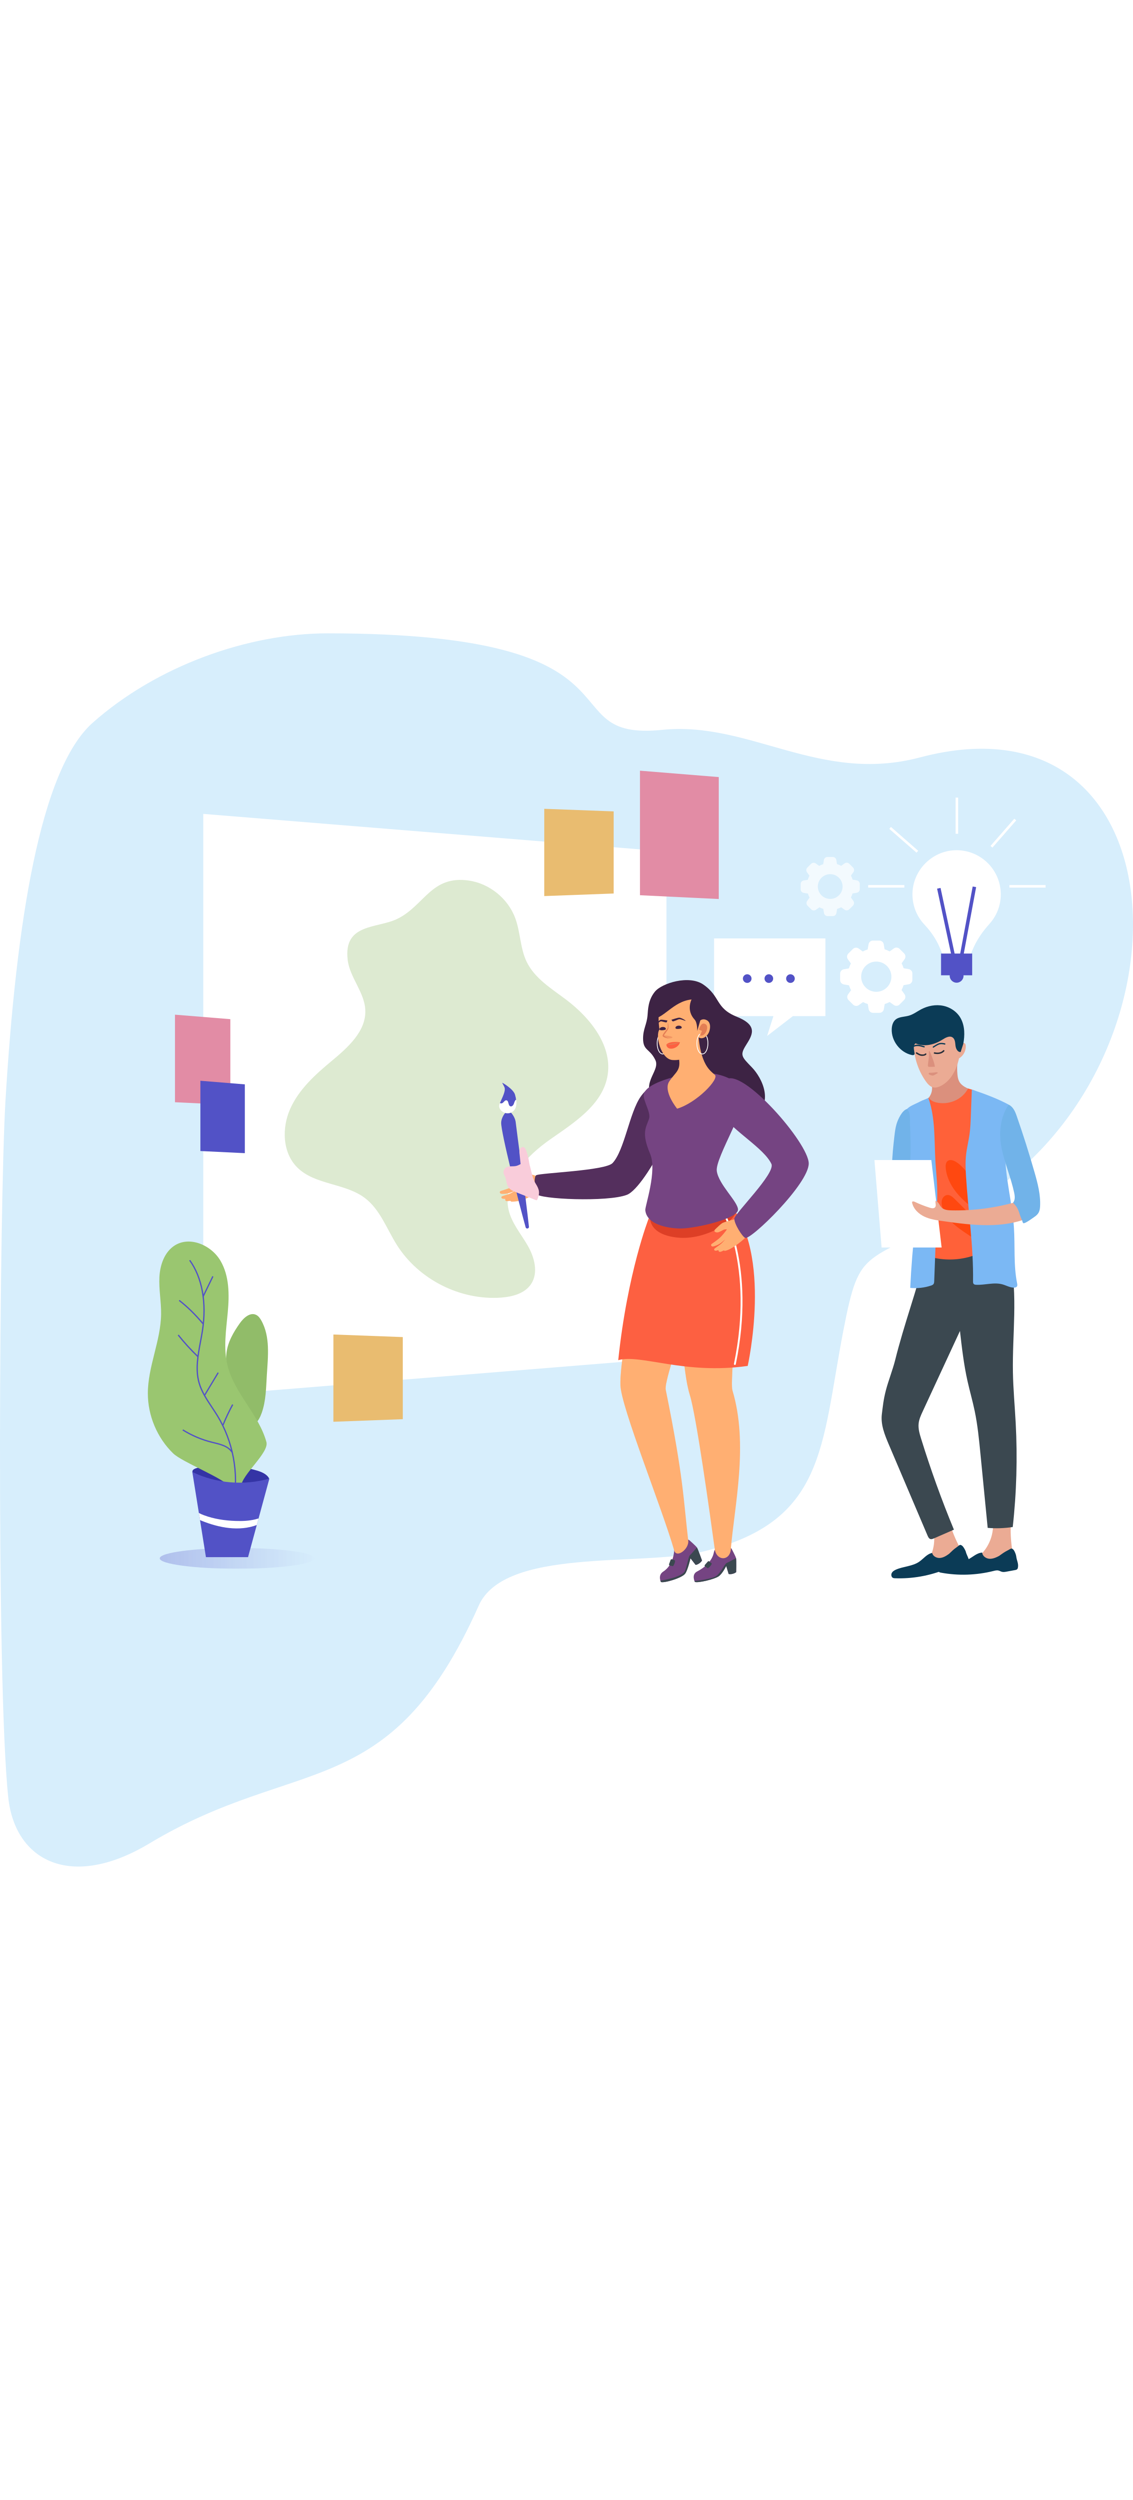 <svg href="assets/css/main.css" class="brandlamp" xmlns="http://www.w3.org/2000/svg" xml:space="preserve" width="106.737mm" version="1.1" style="shape-rendering:geometricPrecision; text-rendering:geometricPrecision; image-rendering:optimizeQuality; fill-rule:evenodd; clip-rule:evenodd"
                viewBox="0 0 817.78 889.9"
                 xmlns:xlink="http://www.w3.org/1999/xlink"
                 >
                 <defs>
                  <style type="text/css">
                   <![CDATA[
                    .brandlamp .str0 {stroke:white;stroke-width:1.35;stroke-linecap:round;stroke-miterlimit:10}
                    .brandlamp .fil25 {fill:none;fill-rule:nonzero}
                    .brandlamp .fil28 {fill:#FFAF72}
                    .brandlamp .fil2 {fill:#0B3B56;fill-rule:nonzero}
                    .brandlamp .fil5 {fill:#272E39;fill-rule:nonzero}
                    .brandlamp .fil17 {fill:#3434A5;fill-rule:nonzero}
                    .brandlamp .fil3 {fill:#3B4850;fill-rule:nonzero}
                    .brandlamp .fil27 {fill:#3D2344;fill-rule:nonzero}
                    .brandlamp .fil13 {fill:#5252C6;fill-rule:nonzero}
                    .brandlamp .fil26 {fill:#542F5D;fill-rule:nonzero}
                    .brandlamp .fil8 {fill:#71B3E9;fill-rule:nonzero}
                    .brandlamp .fil20 {fill:#754482;fill-rule:nonzero}
                    .brandlamp .fil7 {fill:#7BB8F4;fill-rule:nonzero}
                    .brandlamp .fil16 {fill:#91BC69;fill-rule:nonzero}
                    .brandlamp .fil18 {fill:#9AC670;fill-rule:nonzero}
                    .brandlamp .fil0 {fill:#D7EEFC;fill-rule:nonzero}
                    .brandlamp .fil4 {fill:#DB907D;fill-rule:nonzero}
                    .brandlamp .fil24 {fill:#DD3F26;fill-rule:nonzero}
                    .brandlamp .fil14 {fill:#E28CA5;fill-rule:nonzero}
                    .brandlamp .fil29 {fill:#E47E54;fill-rule:nonzero}
                    .brandlamp .fil15 {fill:#E9BC70;fill-rule:nonzero}
                    .brandlamp .fil1 {fill:#EBAB94;fill-rule:nonzero}
                    .brandlamp .fil31 {fill:#F9CCDA;fill-rule:nonzero}
                    .brandlamp .fil23 {fill:#FD6041;fill-rule:nonzero}
                    .brandlamp .fil9 {fill:#FF4810;fill-rule:nonzero}
                    .brandlamp .fil6 {fill:#FF6139;fill-rule:nonzero}
                    .brandlamp .fil21 {fill:#FFAF72;fill-rule:nonzero}
                    .brandlamp .fil10 {fill:white;fill-rule:nonzero}
                    .brandlamp .fil12 {fill:#91BC69;fill-rule:nonzero;fill-opacity:0.302}
                    .brandlamp .fil30 {fill:#E47E54;fill-rule:nonzero;fill-opacity:0.502}
                    .brandlamp .fil22 {fill:#FFAF72;fill-rule:nonzero;fill-opacity:0.502}
                    .brandlamp .fil19 {fill:white;fill-rule:nonzero;fill-opacity:0.702}
                    .brandlamp .fil11 {fill:url(#id2);fill-rule:nonzero}
                   ]]>
                  </style>
                    <mask id="id0">
                  <linearGradient id="id1" gradientUnits="userSpaceOnUse" x1="115.29" y1="667.49" x2="227.02" y2="667.49">
                   <stop offset="0" style="stop-opacity:0.298; stop-color:white"/>
                   <stop offset="1" style="stop-opacity:0.008; stop-color:white"/>
                  </linearGradient>
                     <rect style="fill:url(#id1)" x="115" y="659.7" width="112.32" height="15.59"/>
                    </mask>
                  <linearGradient id="id2" gradientUnits="userSpaceOnUse" x1="115.29" y1="667.49" x2="227.02" y2="667.49">
                   <stop offset="0" style="stop-opacity:1; stop-color:#5252C6"/>
                   <stop offset="1" style="stop-opacity:1; stop-color:#5252C6"/>
                  </linearGradient>
                 </defs>
                 <g id="Слой_x0020_1">
                  <path class="fil0" d="M236.5 0c239.78,0 157,78.16 241.59,69.63 63.13,-6.36 113.47,39.08 185.92,19.9 193.96,-51.36 202.75,227.27 35.89,323.65 -77.12,44.54 -78.86,26.2 -91.19,90.02 -16.2,83.81 -12.32,138.32 -102.65,159.73 -43.97,10.42 -141.82,-3.27 -160.48,38.59 -64.28,144.2 -130.74,107.45 -237.67,171.65 -56.83,34.12 -97.1,12.53 -101.94,-33.08 -8.9,-83.8 -6.33,-430.88 -2.01,-502.99 7.68,-128.15 25.03,-238.94 62.93,-272.57 46.23,-41.02 112.01,-64.53 169.61,-64.53z"/>
                  <g id="_1919549148160">
                   <g>
                    <g>
                     <g>
                      <g>
                       <path class="fil1" d="M729.67 640.33c-0.48,7.31 -0.12,14.68 1.07,21.92 0.07,0.44 0.14,0.9 -0.01,1.32 -0.23,0.61 -0.87,0.95 -1.46,1.22 -9.04,4.16 -19.05,6.22 -29,5.96 0.95,-1 2.17,-1.69 3.33,-2.44 9.07,-5.91 14.31,-17.22 12.95,-27.96l13.12 -0.02z"/>
                      </g>
                      <g>
                       <path class="fil2" d="M721.22 665.7c-2.21,1.16 -4.59,2.25 -7.08,2.1 -2.49,-0.15 -5.05,-1.97 -5.18,-4.46 -3.9,0.13 -6.9,3.34 -10.4,5.05 -5.34,2.62 -11.73,1.69 -17.47,3.24 -1.36,0.37 -2.77,0.93 -3.59,2.08 -0.82,1.15 -0.75,3.02 0.47,3.74 0.39,0.23 0.85,0.32 1.3,0.4 12.45,2.27 25.38,1.85 37.66,-1.21 1.24,-0.31 2.54,-0.65 3.79,-0.35 0.87,0.21 1.64,0.72 2.51,0.93 1.07,0.26 2.19,0.07 3.27,-0.13 2.04,-0.38 4.09,-0.75 6.13,-1.13 0.59,-0.11 1.22,-0.24 1.62,-0.69 0.31,-0.35 0.42,-0.84 0.5,-1.31 0.5,-2.8 -0.96,-5.09 -1.25,-7.92 -0.13,-1.21 -1.14,-3.8 -1.95,-4.71 -1.6,-1.79 -2.18,-0.55 -4.34,0.49 -2.16,1.04 -4.1,2.5 -6,3.86z"/>
                      </g>
                      <g>
                       <path class="fil1" d="M684.23 637.47c1.77,7.11 4.34,14.03 7.67,20.56 0.2,0.4 0.41,0.81 0.39,1.26 -0.03,0.65 -0.54,1.17 -1.02,1.61 -7.36,6.71 -16.26,11.7 -25.82,14.48 0.6,-1.24 1.56,-2.27 2.43,-3.34 6.85,-8.39 8.41,-20.75 3.85,-30.57l12.5 -4z"/>
                      </g>
                      <g>
                       <path class="fil2" d="M685.1 664.18c-1.99,1.44 -4.15,2.83 -6.6,3.03 -2.44,0.2 -5.19,-1.21 -5.66,-3.62 -3.78,0.67 -6.25,4.21 -9.42,6.37 -4.83,3.3 -11.18,3.28 -16.56,5.59 -1.28,0.55 -2.57,1.3 -3.2,2.53 -0.64,1.23 -0.31,3.04 0.98,3.57 0.42,0.17 0.88,0.19 1.32,0.21 12.44,0.46 24.97,-1.75 36.5,-6.44 1.17,-0.48 2.39,-0.99 3.64,-0.87 0.88,0.08 1.7,0.47 2.58,0.56 1.08,0.11 2.14,-0.24 3.17,-0.59 1.94,-0.65 3.87,-1.31 5.81,-1.96 0.56,-0.19 1.16,-0.41 1.48,-0.9 0.26,-0.39 0.29,-0.88 0.31,-1.34 0.1,-2.79 -1.64,-4.82 -2.33,-7.53 -0.29,-1.16 -1.65,-3.54 -2.56,-4.31 -1.81,-1.52 -2.2,-0.23 -4.16,1.08 -1.96,1.31 -3.64,3.01 -5.3,4.6z"/>
                      </g>
                     </g>
                     <g>
                      <path class="fil3" d="M729.1 450.8c5.69,26.95 1.52,54.89 2.01,82.44 0.22,12.25 1.36,24.46 2.01,36.69 1.33,24.99 0.62,50.09 -2.14,74.96 -5.98,0.91 -12.07,1.12 -18.09,0.62 -1.75,-17.86 -3.49,-35.71 -5.24,-53.57 -1.01,-10.3 -2.02,-20.62 -4.13,-30.76 -1.51,-7.26 -3.58,-14.4 -5.2,-21.64 -2.65,-11.89 -4.07,-24.02 -5.43,-36.13 -8.96,19.34 -17.92,38.68 -26.88,58.01 -1.32,2.84 -2.65,5.75 -2.97,8.87 -0.37,3.67 0.71,7.32 1.8,10.85 6.88,22.23 14.79,44.15 23.68,65.65 -4.82,2.1 -9.64,4.21 -14.46,6.31 -0.79,0.35 -1.67,0.7 -2.5,0.46 -1.07,-0.31 -1.63,-1.44 -2.06,-2.47 -9.3,-21.86 -18.6,-43.71 -27.9,-65.57 -3,-7.05 -6.06,-14.52 -5.09,-22.12 0.73,-5.72 1.1,-10.2 2.91,-17.2 1.69,-6.52 5.03,-15.14 6.66,-21.67 6.61,-26.49 15.42,-49.64 22.03,-76.13 0.42,-1.68 0.89,-3.46 2.15,-4.65 1.1,-1.05 2.64,-1.47 4.12,-1.84 14.74,-3.71 29.9,-5.77 45.1,-6.12 2.37,-0.06 4.96,0.01 6.78,1.52l2.83 13.49z"/>
                     </g>
                    </g>
                    <g>
                     <path class="fil4" d="M691.26 308.22c-0.46,3.37 -0.52,6.8 -0.19,10.19 0.17,1.68 0.45,3.39 1.23,4.89 1.76,3.35 5.61,4.94 9.16,6.27 -2.59,2.07 -4.47,4.91 -6.97,7.09 -7.14,6.19 -18.55,5.63 -26.36,0.29 4.87,-2.91 6.18,-10.39 2.6,-14.79l20.52 -13.93z"/>
                    </g>
                    <g>
                     <path class="fil1" d="M659.58 292.85c-0.66,10.7 2.43,21.6 8.62,30.37 1.41,2 3.18,4.02 5.59,4.47 1.73,0.32 3.51,-0.23 5.09,-1.01 7.4,-3.64 11.53,-11.81 13.29,-19.87 2.03,-9.3 1.04,-20.23 -6.12,-26.49l-26.47 12.53z"/>
                     <path class="fil1" d="M691.94 306.83c3.35,-1.77 5.45,-5.67 5.09,-9.44 -0.05,-0.51 -0.16,-1.06 -0.52,-1.42 -0.52,-0.52 -1.4,-0.5 -2.04,-0.15 -0.64,0.35 -1.1,0.96 -1.54,1.54l-0.99 9.47z"/>
                     <path class="fil2" d="M695.27 296.28c1.14,-6.17 1.2,-12.59 -1.68,-18.16 -2.52,-4.86 -7.46,-8.26 -12.82,-9.36 -5.36,-1.1 -11.05,-0.01 -15.89,2.54 -2.95,1.56 -5.67,3.67 -8.88,4.59 -3.3,0.95 -7.17,0.68 -9.74,2.96 -1.81,1.62 -2.5,4.17 -2.62,6.59 -0.41,8.61 6.06,17.03 14.49,18.85 0.66,0.14 1.49,0.18 1.84,-0.39 0.19,-0.31 0.17,-0.71 0.11,-1.08 -0.34,-2.43 -1.16,-5.4 0.73,-6.97 6.13,2.76 13.51,1.06 19.19,-2.53 2.35,-1.48 5.35,-3.29 7.62,-1.69 1.77,1.25 1.8,3.8 2.05,5.96 0.25,2.16 1.55,4.76 3.71,4.52 0.63,-1.95 1.26,-3.89 1.89,-5.84z"/>
                     <g>
                      <path class="fil5" d="M674.64 302.32c2.17,0.48 4.57,0.27 6.16,-1.44 0.46,-0.49 1.21,0.25 0.74,0.74 -1.85,1.98 -4.65,2.26 -7.18,1.71 -0.66,-0.15 -0.38,-1.16 0.28,-1.01z"/>
                     </g>
                     <g>
                      <path class="fil2" d="M681.83 296.76c-1.49,-0.38 -2.96,-0.52 -4.39,0.1 -1.26,0.54 -2.4,1.37 -3.58,2.07 -0.49,0.29 -0.94,-0.47 -0.45,-0.77 1.39,-0.83 2.77,-1.88 4.33,-2.38 1.41,-0.45 2.92,-0.25 4.33,0.11 0.55,0.14 0.32,1 -0.24,0.86z"/>
                     </g>
                     <g>
                      <path class="fil2" d="M658.22 298.04c1.27,-0.72 2.65,-1.31 4.14,-1.25 1.64,0.06 3.25,0.72 4.81,1.14 0.55,0.15 0.32,1.01 -0.24,0.86 -3.08,-0.84 -5.28,-1.68 -8.26,0.02 -0.5,0.28 -0.94,-0.48 -0.45,-0.77z"/>
                     </g>
                     <g>
                      <path class="fil5" d="M668.59 303.86c-0.7,0.95 -2.14,1.08 -3.25,1.05 -1.48,-0.04 -2.82,-0.9 -4.06,-1.64 -0.58,-0.35 -0.05,-1.26 0.53,-0.91 0.79,0.47 1.64,1.02 2.52,1.32 0.69,0.23 2.79,0.42 3.36,-0.35 0.4,-0.54 1.31,-0.02 0.91,0.53z"/>
                     </g>
                     <path class="fil4" d="M670.44 302.38c0.33,3.27 -0.44,5.8 -0.68,9.08 -0.04,0.49 -0.01,1.1 0.44,1.3 0.16,0.07 0.33,0.07 0.51,0.07 1.24,-0.01 2.48,-0.02 3.71,-0.03 0.06,-0 0.12,-0 0.18,-0.03 0.14,-0.07 0.14,-0.26 0.12,-0.42 -0.29,-2.13 -1.06,-4.17 -1.82,-6.18 -0.39,-1.05 -2.52,-7.39 -2.45,-3.79z"/>
                     <path class="fil4" d="M671.24 317.09c1.19,0.03 2.39,-0.05 3.57,-0.25 0.66,-0.11 1.39,-0.24 1.96,0.12 0.07,0.04 0.14,0.1 0.15,0.18 0.01,0.11 -0.1,0.2 -0.2,0.25 -0.64,0.37 -1.28,0.75 -1.91,1.13 -0.38,0.22 -0.77,0.45 -1.2,0.54 -0.79,0.16 -1.59,-0.15 -2.33,-0.45 -0.34,-0.14 -0.7,-0.3 -0.88,-0.61 -0.18,-0.32 -0.04,-0.83 0.32,-0.86l0.53 -0.04z"/>
                    </g>
                    <g>
                     <g>
                      <path class="fil6" d="M698.72 328.47c-4,7.58 -12.7,11.59 -21.18,10.36 -2.88,-0.42 -5.68,-1.3 -7.18,-3.79 -0.95,1.12 -2.35,1.72 -3.69,2.32 -0.81,0.37 -1.7,0.63 -2.37,1.22 -1.64,1.41 -1.42,3.96 -1.08,6.09 3.25,20.56 4.69,41.35 6.12,62.11 0.39,5.69 0.79,11.38 1.18,17.07 0.52,7.57 1.04,15.22 -0.18,22.7 -0.12,0.74 -0.25,1.53 0.06,2.21 0.44,0.97 1.6,1.35 2.63,1.6 10.36,2.52 21.48,1.82 31.44,-1.98 1.82,-0.7 3.78,-1.66 4.49,-3.48 0.51,-1.29 0.27,-2.75 0.04,-4.12 -3.15,-19.25 -1.54,-38.96 -3.38,-58.38 -0.39,-4.07 -0.92,-8.12 -1.22,-12.2 -0.76,-10.36 0.03,-20.83 2.34,-30.96 0.39,-1.71 0.82,-3.49 0.39,-5.19 -0.96,-3.73 -4.88,-4.65 -8.38,-5.61z"/>
                     </g>
                     <g>
                      <path class="fil7" d="M670.1 335.2c5.15,15.05 4.13,29.93 5.07,45.8 0.36,6.14 1.06,12.26 1.27,18.4 0.2,5.64 -0.02,11.29 -0.23,16.93 -0.64,17.04 -1.27,34.07 -1.91,51.11 -0.03,0.72 -0.07,1.49 -0.48,2.08 -0.44,0.63 -1.21,0.93 -1.94,1.17 -4.78,1.57 -9.89,2.13 -14.9,1.64 0.72,-15.06 1.93,-30.1 3.64,-45.08 0.38,-3.37 0.79,-6.76 0.8,-10.15 0.01,-4.01 -0.55,-8 -1.1,-11.98 -1.87,-13.39 -3.74,-26.82 -7.04,-39.93 -1.6,-6.34 -3.48,-13.3 -0.6,-19.17 2.35,-4.81 6.87,-5.7 11.57,-8.25 1.74,-0.95 4.12,-1.61 5.86,-2.56z"/>
                     </g>
                     <g>
                      <path class="fil8" d="M654.59 343.28c2.75,2.39 2.07,7.24 2.24,11.22 0.37,8.43 0.66,16.85 0.25,25.27 -0.42,8.59 -0.84,17.18 -1.25,25.77 -0.09,1.88 -0.31,4 -1.81,5.13 -1.56,1.18 -3.77,0.72 -5.66,0.21 -0.93,-0.25 -1.93,-0.55 -2.49,-1.33 -0.36,-0.5 -0.49,-1.14 -0.59,-1.75 -2.63,-14.94 -1.46,-30.27 0.33,-45.33 0.33,-2.78 0.68,-5.57 1.46,-8.25 1.06,-3.65 4.11,-10.03 7.53,-10.95z"/>
                     </g>
                     <g>
                      <path class="fil9" d="M709.03 399.06c-1.84,0.59 -3.66,-0.89 -4.94,-2.34 -4.69,-5.3 -8.25,-11.87 -14.33,-15.48 -1.75,-1.03 -4.08,-1.74 -5.7,-0.53 -1.46,1.09 -1.62,3.21 -1.46,5.03 0.67,7.48 4.56,14.38 9.59,19.95 5.03,5.57 11.19,9.99 17.3,14.36l-0.45 -20.99z"/>
                     </g>
                     <g>
                      <path class="fil9" d="M709.09 428.23c-6.61,-6.78 -13.3,-13.48 -20.07,-20.11 -1.48,-1.45 -3.24,-3 -5.3,-2.82 -1.75,0.15 -3.19,1.61 -3.74,3.28 -0.55,1.67 -0.35,3.5 0.09,5.19 2.32,8.89 10.55,14.75 18.2,19.83 6.16,4.1 12.33,8.19 18.49,12.29l-7.67 -17.67z"/>
                     </g>
                     <g>
                      <path class="fil7" d="M701.46 329.2c-0.24,6.43 -0.48,12.86 -0.73,19.29 -0.16,4.23 -0.32,8.46 -0.89,12.65 -0.7,5.17 -2.03,10.24 -2.57,15.43 -0.54,5.13 -0.32,10.31 0,15.46 1.56,25.2 5.43,50.3 5.05,75.54 -0.01,0.66 0,1.39 0.43,1.88 0.45,0.52 1.21,0.61 1.89,0.64 6.34,0.28 12.82,-2 18.93,-0.3 2.77,0.77 5.38,2.35 8.26,2.36 0.83,0 1.77,-0.2 2.21,-0.91 0.39,-0.63 0.24,-1.44 0.1,-2.17 -2.68,-13.26 -1.41,-26.97 -2.32,-40.47 -1.21,-18 -6.3,-35.66 -6.33,-53.7 -0.01,-5.77 0.5,-11.52 1,-17.26 0.52,-5.85 1.03,-11.7 1.55,-17.55 -8.21,-4.44 -17.73,-7.89 -26.57,-10.9z"/>
                     </g>
                     <polygon class="fil10" points="679.65,443.19 672.21,380.07 631.15,380.07 636.33,443.19 "/>
                     <g>
                      <path class="fil1" d="M731.96 410.74c-14.69,4.04 -29.97,5.95 -45.21,5.65 -2.55,-0.05 -5.37,-0.28 -7.16,-2.1 -1.54,-1.57 -2.16,-4.17 -4.24,-4.89 -0.52,1.53 0.62,3.46 -0.39,4.72 -0.83,1.05 -2.47,0.78 -3.74,0.39 -3.79,-1.17 -7.48,-2.62 -11.05,-4.33 -0.65,-0.31 -1.69,-0.46 -1.85,0.24 -0.03,0.16 -0,0.32 0.03,0.48 0.97,4.48 4.63,7.99 8.77,9.96 4.14,1.97 8.76,2.62 13.3,3.25 10.8,1.51 21.65,3.01 32.56,2.96 10.91,-0.05 21.96,-1.72 31.85,-6.3l-12.87 -10.04z"/>
                     </g>
                     <g>
                      <path class="fil8" d="M728.03 340.09c-6.22,9.07 -7.27,21.1 -5,31.85 2.27,10.75 6.69,20.96 8.98,31.71 0.52,2.47 0.83,5.36 -0.87,7.23 4.75,4.57 3.87,7.05 6.7,13 0.26,0.55 -0.05,0.69 0.71,1.7 0.46,0.61 3.88,-1.57 4.5,-2.01 4.71,-3.37 7.33,-4.12 7.66,-9.89 0.49,-8.45 -1.72,-16.8 -4.05,-24.93 -3.91,-13.67 -8.21,-27.23 -12.9,-40.66 -1.17,-3.35 -2.56,-6.41 -5.73,-8z"/>
                     </g>
                    </g>
                   </g>
                   <path class="fil11" style="mask:url(#id0)" d="M227.02 667.49c0,4.14 -25.01,7.5 -55.87,7.5 -30.85,0 -55.87,-3.36 -55.87,-7.5 0,-4.14 25.01,-7.5 55.87,-7.5 30.85,0 55.87,3.36 55.87,7.5z"/>
                   <polygon class="fil10" points="481.03,523.13 146.73,550.28 146.73,130.29 481.03,157.44 "/>
                   <path class="fil12" d="M250.93 235.54c1.5,12.81 12.15,23.37 12.74,36.25 0.7,15.38 -12.73,27.2 -24.57,37.03 -11.67,9.69 -23.3,20.25 -29.54,34.08 -6.24,13.83 -5.77,31.75 4.96,42.48 12.75,12.75 34.44,11.21 48.83,22.08 10.98,8.29 15.74,22.2 23.07,33.84 15.75,25 45.86,40.2 75.33,38.03 8.13,-0.6 16.98,-2.94 21.53,-9.71 5.49,-8.17 2.5,-19.35 -2.41,-27.87 -4.92,-8.53 -11.67,-16.31 -13.81,-25.92 -4.55,-20.4 13.01,-38.72 30.13,-50.71 17.12,-11.99 37.15,-24.54 41.17,-45.05 4.29,-21.85 -12.04,-42.42 -29.84,-55.81 -10.58,-7.96 -22.6,-15.29 -28.36,-27.21 -4.73,-9.78 -4.49,-21.26 -8.23,-31.46 -5.19,-14.11 -18.45,-24.93 -33.33,-27.17 -27.34,-4.1 -32.25,18.12 -51.9,27.65 -14.52,7.03 -38.85,3.08 -35.76,29.48z"/>
                   <g>
                    <path class="fil10 color" d="M722.35 188.38c0,-18.19 -15.23,-32.82 -33.64,-31.84 -16.28,0.87 -29.51,14.35 -30.1,30.64 -0.32,8.89 3,16.98 8.58,22.94 4.6,4.91 8.49,10.44 11.09,16.64l1.71 4.08 0 6.04 8.33 0 4.29 0 8.33 0 0 -6.04 1.14 -2.72c2.87,-6.83 7.11,-12.94 12.07,-18.44 5.09,-5.64 8.2,-13.11 8.2,-21.31z"/>
                    <polygon class="fil13" points="701.7,246.75 679.23,246.75 679.23,231.06 701.7,231.06 "/>
                    <g>
                     <polygon class="fil13" points="694.33,238.17 687.95,238.17 676.38,184.24 678.87,183.7 690.01,235.62 692.21,235.62 702.06,182.67 704.56,183.13 "/>
                    </g>
                    <path class="fil13" d="M695.46 247.11c0,2.76 -2.24,4.99 -4.99,4.99 -2.76,0 -4.99,-2.24 -4.99,-4.99 0,-2.76 2.24,-4.99 4.99,-4.99 2.76,0 4.99,2.24 4.99,4.99z"/>
                    <g>
                     <g>
                      <g>
                       <polygon class="fil10 color" points="691.58,144.64 689.74,144.64 689.74,118.53 691.58,118.53 "/>
                      </g>
                     </g>
                     <g>
                      <g>
                       <polygon class="fil10 color" points="754.67,183.47 728.57,183.47 728.57,181.63 754.67,181.63 "/>
                      </g>
                      <g>
                       <polygon class="fil10 color" points="652.75,183.47 626.65,183.47 626.65,181.63 652.75,181.63 "/>
                      </g>
                     </g>
                     <g>
                      <g>
                       <polygon class="fil10 color" points="661.52,158.28 641.87,141.09 643.08,139.71 662.73,156.9 "/>
                      </g>
                     </g>
                     <g>
                      <g>
                       <polygon class="fil10 color" points="716.31,154.62 714.93,153.41 732.11,133.76 733.49,134.97 "/>
                      </g>
                     </g>
                    </g>
                   </g>
                   <polygon class="fil14" points="518.78,191.71 461.92,188.98 461.92,99.11 518.78,103.72 "/>
                   <polygon class="fil14" points="166.26,340.27 126.3,338.35 126.3,275.18 166.26,278.41 "/>
                   <polygon class="fil13" points="176.72,375.11 144.64,373.57 144.64,322.86 176.72,325.46 "/>
                   <polygon class="fil15" points="442.93,187.74 392.84,189.59 392.84,126.62 442.93,128.48 "/>
                   <polygon class="fil15" points="290.73,567.07 240.64,568.93 240.64,505.96 290.73,507.82 "/>
                   <g>
                    <path class="fil16" d="M165.2 537.56c-1.23,-6.02 -2.47,-12.16 -1.74,-18.26 0.93,-7.87 5.04,-14.99 9.63,-21.45 2.78,-3.92 7.39,-8.13 11.73,-6.08 1.7,0.8 2.86,2.43 3.78,4.07 6.57,11.68 4.82,26.02 4,39.4 -0.56,9.19 -0.61,18.6 -3.69,27.28 -1.03,2.9 -2.44,5.76 -4.7,7.86 -2.26,2.1 -5.5,3.32 -8.49,2.57 -6.75,-1.7 -8.41,-10.9 -8.56,-16.74 -0.16,-6.52 -0.65,-12.13 -1.98,-18.64z"/>
                    <path class="fil17" d="M185.01 604c3.62,1.04 7.48,2.57 9.21,5.77 -2.26,3.36 -4.89,6.5 -7.83,9.35 -4.36,4.22 -10.08,7.99 -16.26,7.38 -6.24,-0.62 -10.94,-5.42 -15.63,-9.39 -4.07,-3.45 -10.12,-5.66 -13.81,-9.22 -5.12,-4.95 1.71,-5.83 6.43,-6.49 12.63,-1.78 25.67,-0.9 37.89,2.61z"/>
                    <path class="fil18" d="M166.93 616.61c-5.77,-7.22 -35.39,-18.45 -42.01,-24.91 -11.51,-11.22 -18.23,-27.2 -18.21,-43.28 0.03,-19.36 9.31,-37.78 9.57,-57.14 0.12,-8.9 -1.67,-17.76 -1.23,-26.65 0.44,-8.89 3.69,-18.37 11.26,-23.05 10.91,-6.73 26.18,-0.02 32.73,11 6.55,11.02 6.52,24.66 5.35,37.43 -1.17,12.77 -3.26,25.81 -0.19,38.26 4.96,20.16 22.57,35.26 28.09,55.28 2.12,7.68 -17.97,23.82 -18.19,31.79 -0.25,9.05 -0.66,20.93 -4.63,29.06 -5.58,11.41 8.85,16.11 -2.11,3.37 -7.4,-8.61 7.87,-20.79 -0.42,-31.16z"/>
                    <g>
                     <path class="fil13" d="M169.1 627.05l-0.9 -0.16c3.75,-21.13 -0.5,-43.76 -11.68,-62.08 -1.25,-2.04 -2.61,-4.09 -3.92,-6.06 -3.7,-5.57 -7.53,-11.32 -9.37,-17.85 -2.75,-9.72 -0.83,-19.95 1.03,-29.83 0.49,-2.59 0.99,-5.26 1.39,-7.87 3.12,-20.07 -0.11,-38.02 -9.1,-50.55l0.75 -0.53c9.13,12.72 12.42,30.91 9.26,51.22 -0.41,2.62 -0.91,5.3 -1.4,7.9 -1.83,9.78 -3.73,19.89 -1.04,29.41 1.8,6.39 5.59,12.09 9.25,17.6 1.32,1.98 2.68,4.04 3.94,6.09 11.29,18.51 15.59,41.37 11.8,62.72z"/>
                    </g>
                    <g>
                     <path class="fil13" d="M146.23 498.53c-5.7,-6.79 -10.99,-11.98 -17.17,-16.82l0.57 -0.72c6.23,4.89 11.56,10.12 17.3,16.95l-0.7 0.59z"/>
                    </g>
                    <g>
                     <path class="fil13" d="M148.1 550l-0.78 -0.48c1.44,-2.34 3.16,-5.23 4.89,-8.12 1.72,-2.89 3.45,-5.79 4.89,-8.14l0.78 0.48c-1.44,2.34 -3.16,5.23 -4.89,8.12 -1.72,2.89 -3.45,5.79 -4.89,8.13z"/>
                    </g>
                    <g>
                     <path class="fil13" d="M167.07 591.11c-2.63,-4.13 -7.84,-5.4 -12.87,-6.62l-1.36 -0.33c-7.48,-1.86 -14.6,-4.88 -21.15,-8.96l0.48 -0.78c6.47,4.03 13.5,7.01 20.89,8.85l1.36 0.33c4.97,1.21 10.6,2.58 13.43,7.02l-0.77 0.49z"/>
                    </g>
                    <g>
                     <path class="fil13" d="M142.44 522.17c-5.05,-4.85 -9.82,-10.09 -14.18,-15.58l0.72 -0.57c4.34,5.46 9.08,10.67 14.1,15.49l-0.64 0.66z"/>
                    </g>
                    <g>
                     <polygon class="fil13" points="146.9,478.99 146.07,478.59 153.25,463.8 154.07,464.2 "/>
                    </g>
                    <g>
                     <path class="fil13" d="M161.35 571.54l-0.85 -0.34c2.06,-5.08 4.43,-10.09 7.05,-14.9l0.81 0.44c-2.6,4.78 -4.96,9.76 -7.01,14.81z"/>
                    </g>
                    <path class="fil13" d="M194.44 609.91c-18.29,5.25 -38.49,3.53 -55.63,-4.73l9.83 61.44 30.4 0 15.41 -56.71z"/>
                    <path class="fil10" d="M185.34 643.45l1.29 -4.76c-0.77,0.25 -1.54,0.47 -2.33,0.66 -4.65,1.14 -9.5,1.31 -14.28,1.15 -7.7,-0.25 -15.46,-1.4 -22.71,-4.08 -1.3,-0.48 -2.54,-1.05 -3.76,-1.64l0.82 5.1c0.47,0.2 0.95,0.41 1.42,0.6 12.56,5.03 26.92,7.67 39.55,2.97z"/>
                   </g>
                   <path class="fil10" d="M655.89 242.29l-3.66 -0.62c-0.38,-1.23 -0.87,-2.42 -1.47,-3.55l2.16 -3.02c0.91,-1.29 0.77,-3.04 -0.35,-4.15l-3.25 -3.25c-0.61,-0.61 -1.42,-0.95 -2.28,-0.95 -0.68,0 -1.32,0.21 -1.86,0.6l-3.03 2.16c-1.18,-0.62 -2.41,-1.13 -3.68,-1.51l-0.61 -3.62c-0.26,-1.56 -1.6,-2.69 -3.18,-2.69l-4.59 0c-1.58,0 -2.92,1.13 -3.18,2.69l-0.63 3.71c-1.22,0.38 -2.41,0.88 -3.54,1.49l-3 -2.16c-0.55,-0.39 -1.2,-0.6 -1.87,-0.6 -0.86,0 -1.68,0.34 -2.28,0.95l-3.26 3.25c-1.11,1.11 -1.26,2.87 -0.35,4.15l2.18 3.06c-0.6,1.14 -1.08,2.33 -1.45,3.56l-3.62 0.61c-1.56,0.26 -2.69,1.6 -2.69,3.18l0 4.59c0,1.58 1.13,2.92 2.69,3.18l3.7 0.63c0.38,1.22 0.88,2.41 1.49,3.54l-2.15 2.99c-0.91,1.29 -0.77,3.04 0.35,4.15l3.25 3.25c0.61,0.61 1.42,0.95 2.28,0.95 0.67,0 1.32,-0.21 1.86,-0.6l3.06 -2.18c1.1,0.58 2.25,1.05 3.44,1.42l0.61 3.66c0.26,1.56 1.6,2.69 3.18,2.69l4.6 0c1.58,0 2.92,-1.13 3.18,-2.69l0.62 -3.66c1.23,-0.38 2.42,-0.87 3.55,-1.47l3.02 2.16c0.54,0.39 1.2,0.6 1.87,0.6 0.86,0 1.67,-0.34 2.28,-0.95l3.25 -3.25c1.11,-1.11 1.26,-2.86 0.35,-4.15l-2.16 -3.03c0.6,-1.14 1.1,-2.33 1.47,-3.55l3.66 -0.61c1.56,-0.26 2.69,-1.6 2.69,-3.18l0 -4.59c0.02,-1.58 -1.11,-2.92 -2.67,-3.18zm-23.41 16.38l0 0c-6.02,0 -10.91,-4.88 -10.91,-10.91 0,-6.02 4.88,-10.91 10.91,-10.91 6.02,0 10.91,4.88 10.91,10.91 0,6.02 -4.88,10.91 -10.91,10.91z"/>
                   <path class="fil19" d="M618.38 178.23l-2.99 -0.51c-0.31,-1.01 -0.71,-1.98 -1.2,-2.91l1.77 -2.47c0.75,-1.05 0.63,-2.49 -0.29,-3.4l-2.66 -2.66c-0.5,-0.5 -1.16,-0.78 -1.86,-0.78 -0.55,0 -1.08,0.17 -1.52,0.49l-2.48 1.77c-0.96,-0.51 -1.97,-0.93 -3.01,-1.24l-0.5 -2.96c-0.21,-1.28 -1.31,-2.2 -2.6,-2.2l-3.75 0c-1.29,0 -2.39,0.93 -2.6,2.2l-0.52 3.03c-1,0.31 -1.97,0.72 -2.9,1.22l-2.45 -1.77c-0.45,-0.32 -0.98,-0.49 -1.53,-0.49 -0.7,0 -1.37,0.28 -1.86,0.78l-2.67 2.66c-0.91,0.91 -1.04,2.35 -0.29,3.4l1.78 2.51c-0.49,0.94 -0.88,1.91 -1.19,2.92l-2.96 0.5c-1.28,0.21 -2.2,1.31 -2.2,2.6l0 3.75c0,1.29 0.93,2.39 2.2,2.6l3.03 0.52c0.31,1 0.72,1.97 1.22,2.9l-1.76 2.44c-0.75,1.05 -0.63,2.49 0.29,3.4l2.66 2.66c0.5,0.5 1.16,0.78 1.86,0.78 0.55,0 1.08,-0.17 1.52,-0.49l2.51 -1.78c0.9,0.47 1.85,0.86 2.82,1.16l0.5 2.99c0.21,1.28 1.31,2.2 2.6,2.2l3.76 0c1.29,0 2.39,-0.93 2.6,-2.2l0.51 -2.99c1.01,-0.31 1.98,-0.71 2.91,-1.2l2.47 1.77c0.45,0.32 0.98,0.49 1.53,0.49 0.7,0 1.36,-0.28 1.86,-0.78l2.66 -2.66c0.91,-0.91 1.03,-2.35 0.28,-3.4l-1.76 -2.48c0.49,-0.94 0.9,-1.91 1.2,-2.91l3 -0.5c1.28,-0.21 2.2,-1.31 2.2,-2.6l0 -3.75c0.02,-1.29 -0.91,-2.39 -2.19,-2.6zm-19.15 13.41l0 0c-4.93,0 -8.93,-4 -8.93,-8.93 0,-4.93 4,-8.93 8.93,-8.93 4.93,0 8.93,4 8.93,8.93 0,4.93 -4,8.93 -8.93,8.93z"/>
                   <polygon class="fil10" points="595.77,220.16 515.41,220.16 515.41,276.2 558.24,276.2 553.69,290.54 572.31,276.2 595.77,276.2 "/>
                   <g>
                    <path class="fil13" d="M542.45 249.13c0,1.72 -1.4,3.12 -3.12,3.12 -1.72,0 -3.12,-1.4 -3.12,-3.12 0,-1.72 1.4,-3.12 3.12,-3.12 1.72,0 3.12,1.4 3.12,3.12z"/>
                    <path class="fil13" d="M558.06 249.13c0,1.72 -1.4,3.12 -3.12,3.12 -1.72,0 -3.12,-1.4 -3.12,-3.12 0,-1.72 1.4,-3.12 3.12,-3.12 1.72,0 3.12,1.4 3.12,3.12z"/>
                    <path class="fil13" d="M573.66 249.13c0,1.72 -1.4,3.12 -3.12,3.12 -1.72,0 -3.12,-1.4 -3.12,-3.12 0,-1.72 1.4,-3.12 3.12,-3.12 1.72,0 3.12,1.4 3.12,3.12z"/>
                   </g>
                   <path class="fil20" d="M497.66 654.49c0,0 4.57,4 5.33,5.13 0.76,1.12 3.7,9.43 3.7,9.43 -0.63,1.2 -2.68,2.94 -4.6,3.17l-3.7 -4.77c0,0 -1.9,8.33 -3.81,11.04 -2.31,3.27 -15.57,7.04 -17.55,6.05 0,0 -2.44,-4.86 1.72,-7.52 7.67,-4.92 7.86,-15.24 7.86,-15.24 -1.13,-6.08 5.53,-10.71 11.05,-7.31z"/>
                   <path class="fil3" d="M476.67 683.6c3.9,-0.68 16.07,-2.93 17.74,-7.09 1.55,-3.86 2.57,-10.37 3.47,-11.14 0.9,-0.76 5.11,-5.75 5.11,-5.75l0.16 0.28c0.94,1.81 3.54,9.15 3.54,9.15 -0.63,1.2 -2.68,2.94 -4.6,3.17l-3.7 -4.77c0,0 -1.9,8.33 -3.81,11.04 -2.31,3.27 -15.57,7.04 -17.55,6.05 0,0 -0.18,-0.37 -0.36,-0.95z"/>
                   <path class="fil3" d="M483.5 672.69l2.28 0.49c0,0 1.62,-2.22 1.47,-4.23l-2.23 -0.78c-0.4,-0.14 -0.85,0.07 -0.99,0.47l-1.11 3.02c-0.16,0.45 0.11,0.94 0.57,1.04z"/>
                   <path class="fil21" d="M468.27 423.72c-0.05,-0.8 -21.23,93.51 -20.47,118.87 0.47,15.8 30,88.5 38.82,119.21 1.69,5.89 10.86,-1.02 10.14,-7.14 -3.46,-29.41 -3.24,-44.88 -16.22,-108.78 -2.02,-9.95 33.7,-99.16 30.87,-120.06 -2.83,-20.9 -31.98,-32.27 -43.13,-2.1z"/>
                   <path class="fil22" d="M511.4 425.82c-2.83,-20.9 -31.98,-32.27 -43.13,-2.1 -0.05,-0.76 -19.22,84.55 -20.43,114.69 9.52,-7.23 22.19,-3.42 33.14,2.34 4.21,-21.76 32.98,-96.08 30.43,-114.92z"/>
                   <path class="fil20" d="M528.09 660.62c0,0 2.85,5.36 3.16,6.69 0.31,1.31 0.1,10.13 0.1,10.13 -1.02,0.9 -3.55,1.8 -5.42,1.33l-1.77 -5.77c0,0 -2.73,5.64 -5.48,7.48 -3.32,2.23 -15.16,4.97 -17.15,4 0,0 -2.73,-5.28 1.66,-7.53 11,-5.64 11.97,-13.43 11.97,-13.43 1.1,-6.08 8.97,-8.05 12.93,-2.9z"/>
                   <path class="fil3" d="M501.26 683.85c3.31,-0.37 13.24,-1.63 15.97,-3.8 3.25,-2.59 6.09,-8.78 7.2,-9.18 1.11,-0.39 6.82,-3.56 6.82,-3.56l0.05 0.31c0.24,2.02 0.05,9.82 0.05,9.82 -1.02,0.89 -3.55,1.8 -5.42,1.33l-1.77 -5.77c0,0 -2.73,5.64 -5.48,7.48 -3.32,2.23 -15.16,4.97 -17.15,4 0,0 -0.12,-0.24 -0.28,-0.64z"/>
                   <path class="fil3" d="M508.93 673.41l1.96 1.27c0,0 2.31,-1.5 2.88,-3.43l-1.81 -1.52c-0.33,-0.28 -0.82,-0.24 -1.1,0.09l-2.11 2.43c-0.31,0.36 -0.23,0.91 0.17,1.17z"/>
                   <path class="fil21" d="M489.18 429.8c-0.17,8.21 1.1,95.77 8.68,119.73 4.72,14.93 14.64,86.62 18,111.11 1.23,8.94 10.92,8.94 11.63,0.4 2.62,-31.72 12.87,-75.83 1.23,-114.59 -2.91,-9.68 10.57,-109.64 2.22,-128.68 -8.35,-19.04 -41.14,-18.32 -41.76,12.03z"/>
                   <path class="fil22" d="M528.31 539.97c0.27,-24.73 10.04,-105.3 2.63,-122.2 -8.35,-19.04 -41.14,-18.32 -41.76,12.03 -0.15,7.56 0.91,82.32 6.99,112.85 9.47,-5.35 21.44,-5.79 32.13,-2.69z"/>
                   <path class="fil23" d="M469.21 413.46l-0.94 8.61c0,0 -15.4,39.04 -22.04,102.41 16.43,-4.56 47.45,10.62 93.45,4.16 0,0 18.2,-81.15 -13.46,-117.26 -31.66,-36.1 -55.35,-17.03 -57.02,2.08z"/>
                   <path class="fil24" d="M469.26 421.73c0,0 -1.23,12.15 19.8,14.3 21.03,2.14 41.88,-13.04 41.35,-17.51 -0.53,-4.47 -61.16,3.22 -61.16,3.22z"/>
                   <path class="fil25 str0" d="M521.16 415.72c0,0 24.08,40.06 9.26,111.54"/>
                   <path class="fil21" d="M383.63 390.54c-0.16,-0.02 -8.89,-0.53 -10.4,-0.12 -1.4,0.38 -4.97,2.11 -6.01,2.63 -2.41,1.21 -0.06,2.94 1.76,2.78 2.59,-0.23 3.54,-0.69 4.62,-0.53 0.6,0.09 1.1,0.24 1.57,0.4 -0.96,0.81 -4.92,3.6 -7.97,4.77 -1.71,0.66 -3.26,1.11 -5.74,1.91 -1.1,0.35 -0.92,1.81 0.34,2.05 0.89,0.17 3.95,0.18 6.64,-0.84 1.07,-0.4 2.14,-0.85 3.13,-1.31 0.02,0.1 -2.28,1.44 -3.4,1.95 -1.63,0.74 -3.26,1.04 -5.64,1.92 -1.09,0.4 -0.79,1.67 0.48,1.85 0.34,0.05 0.99,0.1 1.8,0.1 -0.45,0.58 -0.13,1.48 0.88,1.61 0.47,0.06 1.46,-0.03 2.69,-0.22 0.15,0.3 0.46,0.61 0.96,0.62 8.88,0.03 14.17,-4.82 19.03,-5.95 7.75,-7.82 1.05,-12.51 -4.74,-13.62z"/>
                   <path class="fil26" d="M486.87 327.29c-6.03,-3.42 -16.33,-4.55 -24.44,7.01 -8.12,11.56 -11.69,38.76 -20.3,47.96 -5.13,5.49 -51.71,7.07 -55.03,8.74 -2.16,1.08 -0.87,11.45 -0.16,13.37 1.48,4.03 51.91,6.18 65.63,0.77 13.72,-5.41 47.25,-70.5 34.3,-77.85z"/>
                   <path class="fil27" d="M467.37 275.81c0.37,-4.22 0.35,-11.23 5.38,-17.31 5.03,-6.09 24.63,-12.18 34.9,-5.07 12.62,8.74 8.5,16.93 24.24,23.28 15.74,6.35 10.98,13.39 6.48,20.59 -4.5,7.19 -2.92,8.38 4.36,15.92 7.28,7.54 16.93,26.32 0,37.04 -16.93,10.71 -53.59,3.7 -68.28,-10.45 -14.69,-14.15 2.65,-23.48 -1.43,-31.91 -4.08,-8.44 -8.86,-6.58 -8.86,-15.54 0,-6.87 2.64,-10.04 3.21,-16.54z"/>
                   <path class="fil20" d="M499.14 317.26c0,0 -33.39,5.57 -34.51,15.76 -0.47,4.27 5.35,12.88 3.85,17.26 -2.2,6.39 -5.69,10.11 0.76,25.29 5.22,12.27 -3.74,37.67 -3.47,40.69 1.02,11.3 18.94,13.37 26.29,13.2 10.48,-0.25 40.62,-6.99 40.62,-13.6 0,-5.72 -13.96,-18.03 -15.31,-27.84 -1.35,-9.81 24.18,-49.14 19.12,-57.7 -9.81,-16.58 -37.35,-13.05 -37.35,-13.05z"/>
                   <path class="fil21" d="M531.17 422.55c-0.16,0.03 -8.62,2.21 -9.93,3.06 -1.22,0.79 -4.08,3.53 -4.91,4.34 -1.92,1.89 0.84,2.82 2.53,2.11 2.4,-1.01 3.16,-1.74 4.23,-1.91 0.6,-0.1 1.12,-0.11 1.62,-0.1 -0.66,1.06 -3.59,4.93 -6.13,6.98 -1.43,1.15 -2.76,2.06 -4.88,3.57 -0.94,0.67 -0.33,2.01 0.95,1.85 0.9,-0.11 3.81,-1.04 6.06,-2.83 0.89,-0.71 1.78,-1.46 2.58,-2.2 0.05,0.09 -1.73,2.07 -2.64,2.9 -1.32,1.2 -2.79,1.99 -4.78,3.55 -0.91,0.71 -0.25,1.83 1.02,1.62 0.34,-0.06 0.97,-0.2 1.75,-0.46 -0.25,0.69 0.33,1.45 1.33,1.27 0.47,-0.09 1.38,-0.47 2.49,-1.03 0.23,0.24 0.61,0.4 1.1,0.29 5.26,-1.21 14.26,-8.76 16.3,-11.48 4.98,-9.81 -2.83,-12.23 -8.67,-11.52z"/>
                   <path class="fil20" d="M523.88 322.1c-5.4,4.36 -10.22,13.52 -2.44,25.31 7.78,11.79 29.93,24.05 35.34,35.43 3.22,6.79 -26.71,35.89 -26.76,39.6 -0.06,3.71 5.63,12.75 7.81,13.8 3.86,1.87 45.9,-38.94 45.9,-53.68 0,-14.75 -48.27,-69.81 -59.85,-60.45z"/>
                   <path class="fil21" d="M504.23 291.5c0,0 0.68,8.67 3.24,15.44 2.56,6.77 5.31,8.84 8.54,11.72 3.23,2.87 -12.9,20.01 -27.27,24.36 0,0 -10.42,-12.69 -5.64,-19.76 4.78,-7.07 8.56,-7.7 6.85,-17.14 -1.49,-8.23 -2.38,-12.8 -2.38,-12.8l16.66 -1.81z"/>
                   <path class="fil10" d="M482.03 295.89c0,4.06 -1.67,7.36 -3.72,7.36 -2.05,0 -3.71,-3.3 -3.71,-7.36 0,-2.75 0.77,-5.12 1.9,-6.38 0.35,-0.45 -0.1,-0.79 -0.44,-0.34 -1.21,1.38 -2.01,3.84 -2.01,6.73 0,4.44 1.88,7.91 4.27,7.91 2.4,0 4.27,-3.48 4.27,-7.91 0,-2.33 -0.36,-4.1 -1.19,-5.53 -0.09,0.11 -0.32,0.29 -0.42,0.4 0.68,1.33 1.06,3.09 1.06,5.13z"/>
                   <path class="fil28" d="M504.23 291.5c0,0 -2.33,17.64 -18.9,16.39 -8.32,-0.63 -12.58,-17.71 -9.33,-22 0,0 -1.47,-8.6 0,-15.66 1.47,-7.06 15.42,-10.76 26.77,-7.31 0,0 3.26,3.1 2.01,16.98 0,0 2.09,-2.52 5.39,-0.72 2.5,1.36 2.76,4.59 1.91,7.63 -1.02,3.65 -4.82,6.79 -7.86,4.69z"/>
                   <path class="fil29" d="M505.4 290.16l1.24 -3.3 -2.11 -0.88c0,0 1.37,-6.17 4.81,-3.89 2.82,1.87 -0.41,9.32 -3.94,8.07z"/>
                   <path class="fil10" d="M510.68 295.89c0,4.06 -1.67,7.36 -3.71,7.36 -2.05,0 -3.72,-3.3 -3.72,-7.36 0,-2.75 0.77,-5.12 1.9,-6.38 0.35,-0.45 -0.1,-0.79 -0.44,-0.34 -1.21,1.38 -2.01,3.84 -2.01,6.73 0,4.44 1.88,7.91 4.27,7.91 2.39,0 4.27,-3.48 4.27,-7.91 0,-2.33 -0.36,-4.1 -1.19,-5.53 -0.09,0.11 -0.32,0.29 -0.42,0.4 0.68,1.33 1.06,3.09 1.06,5.13z"/>
                   <path class="fil23" d="M480.96 296.88c0,0 1.13,-2.75 9.83,-1.85 -0.99,4.6 -9.13,6.87 -9.83,1.85z"/>
                   <path class="fil29" d="M480.96 296.88c0,0 5.25,0.03 9.83,-1.85l-9.83 1.85z"/>
                   <path class="fil29" d="M480.96 296.88c3.34,-0.46 6.58,-0.97 9.83,-1.85 -1.47,0.84 -3.13,1.31 -4.78,1.63 -1.67,0.26 -3.36,0.43 -5.05,0.22z"/>
                   <path class="fil27" d="M476.05 285.67c0.07,0.78 1.09,0.84 2.34,0.73 1.25,-0.1 2.25,-0.33 2.19,-1.11 -0.07,-0.78 -1.13,-1.33 -2.38,-1.23 -1.25,0.1 -2.21,0.82 -2.15,1.61z"/>
                   <path class="fil27" d="M473.45 282.41c-0.04,0.11 2.9,-2.51 3.69,-2.47 0.79,0.04 3.73,1.14 4.02,0.73 0.29,-0.41 0.58,-1.3 0.58,-1.3 0,0 -4.13,-0.78 -5,-0.5 -0.87,0.27 -2.96,2.56 -3.29,3.54z"/>
                   <path class="fil27" d="M487.53 284.71c0.07,0.78 1.09,0.84 2.34,0.73 1.25,-0.1 2.25,-0.33 2.19,-1.11 -0.07,-0.78 -1.13,-1.33 -2.39,-1.23 -1.25,0.1 -2.21,0.82 -2.15,1.61z"/>
                   <path class="fil27" d="M494.96 279.73c0.06,0.1 -3.9,-1.52 -4.88,-1.27 -0.98,0.25 -4.15,1.85 -4.57,1.52 -0.42,-0.33 -0.89,-1.14 -0.89,-1.14 0,0 4.62,-1.57 5.75,-1.52 1.12,0.04 4.05,1.52 4.59,2.41z"/>
                   <path class="fil30" d="M482.5 292.35c0,0 2.89,-0.1 2.83,-0.89 -0.07,-0.79 -6.12,-1.66 -6.46,-1.09 -0.33,0.57 2.33,1.62 3.63,1.98z"/>
                   <path class="fil29" d="M482 280.31c0,0 0.85,3.63 0.41,4.93 -0.44,1.31 -3.09,4.25 -3.15,4.87 -0.06,0.62 3.01,2.14 3.23,2.23 0.23,0.09 -4.37,-0.61 -4.23,-2.04 0.13,-1.43 3.55,-5.01 3.67,-5.7 0.12,-0.7 0.06,-4.29 0.06,-4.29z"/>
                   <path class="fil27" d="M499.14 264.2c-13.81,1.46 -19.94,14.46 -30.05,14.47 -6.26,-10.88 12.87,-38.49 35.44,-17.05 10.35,9.83 1.02,17.36 1.02,17.36l-2.3 7.95c0,0 0.2,-5.96 -1.92,-8.25 -6.25,-6.73 -2.18,-14.47 -2.18,-14.47z"/>
                   <path class="fil13" d="M381.78 428.14c0.16,1.49 -1.99,1.91 -2.39,0.46 -5.38,-19.43 -17.82,-68.66 -17.65,-75.42 0.11,-4.27 3.16,-7.38 3.16,-7.38l3.86 0c0,0 3.16,3.16 3.51,7.38 0.25,2.94 7.45,55.48 9.5,74.96z"/>
                   <path class="fil31" d="M382.82 385.62c-0.29,-1.13 -0.69,-2.33 -1.62,-3.03 -1.2,-0.9 -2.9,-0.7 -4.29,-0.13 -1.39,0.56 -2.65,1.44 -4.09,1.82 -2.6,0.68 -5.68,-0.24 -7.83,1.37 -1.25,0.94 -1.85,2.67 -1.45,4.19 0.21,0.78 0.66,1.48 0.99,2.22 1.12,2.53 0.92,5.61 2.55,7.84 1.24,1.69 3.3,2.55 5.25,3.33 4.73,1.88 9.46,3.77 14.19,5.65 0.3,0.12 0.65,0.24 0.95,0.1 0.25,-0.12 0.38,-0.4 0.48,-0.65 1.98,-4.93 1.13,-7.31 -1.35,-11.3 -2.15,-3.46 -2.76,-7.52 -3.77,-11.39z"/>
                   <path class="fil10" d="M369.28 345.64c-2.47,1.35 -5.63,0.75 -7.56,-1.3 -1.12,-1.19 -1.92,-2.81 -1.16,-4.77 1.7,-4.36 4.85,-9.45 3.39,-12.36 -1.45,-2.91 -1.45,-2.67 -1.45,-2.91 0,-0.24 8.02,4.51 9.21,8.48 2.42,8.08 0.13,11.45 -2.43,12.85z"/>
                   <path class="fil31" d="M379.66 372.91c-0.35,-0.88 -0.83,-1.84 -1.73,-2.15 -1.08,-0.36 -2.26,0.47 -2.7,1.52 -0.44,1.05 -0.33,2.23 -0.22,3.37 0.32,3.13 0.64,6.27 0.96,9.4 0.18,1.78 0.58,3.88 2.21,4.62 1.22,0.55 2.74,0.02 3.58,-1.01 1.62,-1.99 0.55,-4.32 0.22,-6.54 -0.46,-3.16 -1.15,-6.23 -2.32,-9.21z"/>
                   <path class="fil13" d="M372.52 336.52c-0.16,-1.13 -0.39,-2.34 -0.81,-3.73 -1.19,-3.97 -9.21,-8.73 -9.21,-8.48 0,0.08 0,0.11 0.06,0.22 0.02,0.04 0.04,0.08 0.06,0.11 0.15,0.28 0.5,0.9 1.34,2.57 1.39,2.77 -1.39,7.51 -3.13,11.73 0.51,0.27 1.06,0.36 1.62,0.12 1.18,-0.52 1.81,-2.27 3.08,-2.09 1.8,0.25 1.1,3.65 2.79,4.31 1.04,0.41 2.1,-0.63 2.52,-1.67 0.42,-1.04 0.61,-2.26 1.47,-2.97 0.06,-0.05 0.14,-0.07 0.2,-0.11z"/>
                  </g>
                 </g>
                </svg>